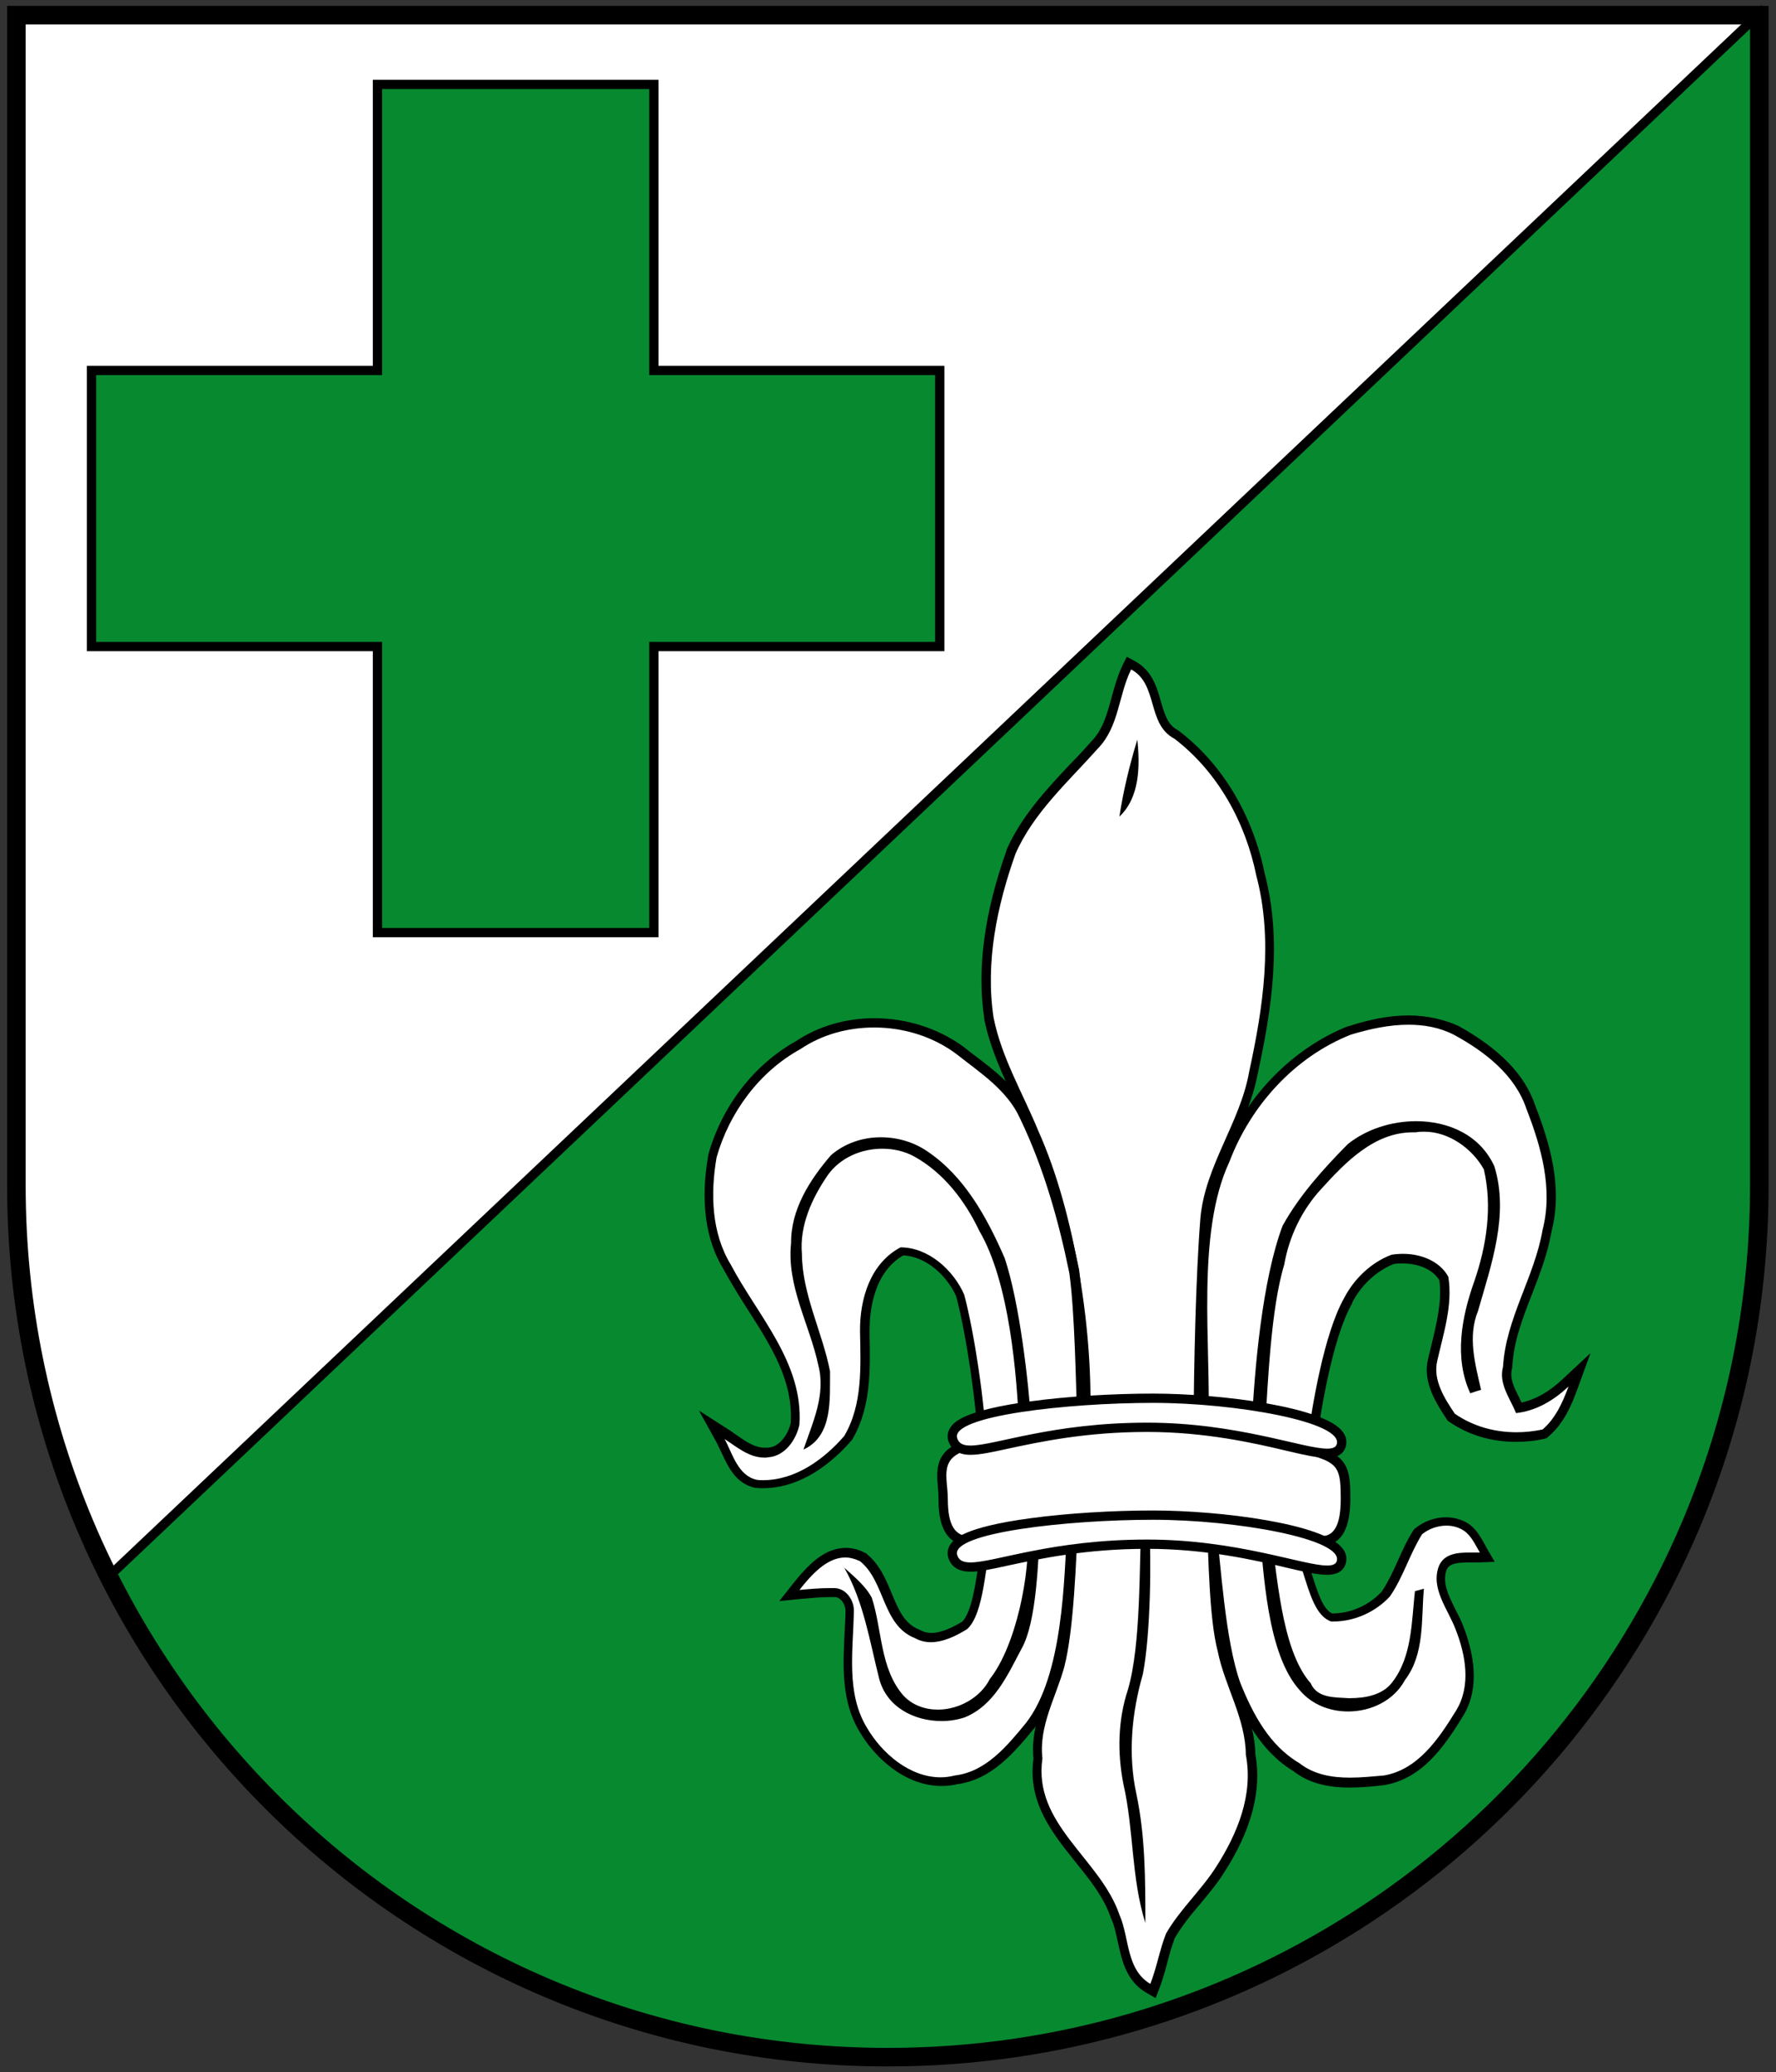 <?xml version="1.0" encoding="utf-8"?>
<!-- Generator: Adobe Illustrator 19.2.1, SVG Export Plug-In . SVG Version: 6.00 Build 0)  -->
<svg version="1.1" id="Layer_1" xmlns="http://www.w3.org/2000/svg" xmlns:xlink="http://www.w3.org/1999/xlink" x="0px" y="0px"
	 viewBox="0 0 574.5 670.2" style="enable-background:new 0 0 574.5 670.2;" xml:space="preserve">
<rect x="0" y="0" width="574.5" height="670.2" fill="#333333" stroke="none"/>
<style type="text/css">
	.st0{fill:#FFFFFF;}
	.st1{fill:#078930;stroke:#000000;stroke-width:3;stroke-miterlimit:10;}
	.st2{fill:none;stroke:#000000;stroke-width:6;}
</style>
<g>
	<path class="st0" d="M569.1,4.9H129.6H5.3v111.3v267.2c0,45.6,10.8,88.6,30,126.7L569.1,4.9L569.1,4.9z"/>
	<path class="st1" d="M34.6,510.4C81,602.4,176.3,665.6,286.5,665.6c55.4,0,107.1-16,150.7-43.6c48.4-30.6,86.7-75.6,109.2-128.9
		c14.2-33.7,22-70.6,22-109.5V5.1L34.6,510.4z"/>
	<path class="st2" d="M129.6,4.9H5.3v111.3v267.2c0,155.7,126.2,281.9,281.9,281.9c55.4,0,107.1-16,150.7-43.6
		c48.4-30.6,86.7-75.6,109.2-128.9c14.2-33.7,22-70.6,22-109.5V4.9H129.6z"/>
</g>
<g>
	<g>
		<g>
			<g>
				<path class="st0" d="M386,461.9c-3-0.1-6.1-0.2-9.9-0.2c-3,0-5.9,0-8.9,0.1c-3,0-5.9,0.1-8.9,0.1c-1.9,0-3.9,0-5.8-0.1l-1.5,0
					l0.1-1.5c1.3-30.8-5.5-69.4-16.5-94c-1.5-3.8-3.3-7.5-5-11.1c-3.8-8.2-7.8-16.7-9.7-25.9c-2.4-15.9-0.1-33.5,7.1-53.8l0-0.1
					c4.7-10.6,12.6-19.1,20.3-27.3c2.2-2.4,4.5-4.8,6.7-7.3c4.1-4.1,5.5-9.3,7-14.9c0.9-3.4,1.9-6.8,3.4-10.1l0.7-1.4l1.4,0.7
					c5,2.6,6.3,7.4,7.7,12c1.2,4.3,2.4,8.3,6.3,10.3l0.1,0.1l0.1,0.1c13.7,10.4,23.3,26.5,27,45.2c5.6,21.3,2.2,43.3-2.3,63.9
					c-1.4,7.8-4.6,15.1-7.7,22.1c-3.6,8-7.2,16.3-8,25.2c-1.7,21-2.1,53.4-2.2,66.4l0,1.6L386,461.9z M366.6,249.3
					c-0.7,2.9-1.3,5.6-1.9,8.3C365.9,255,366.4,252.1,366.6,249.3z"/>
				<path d="M365.9,216.5c8.8,4.7,5,17.7,14,22.4c14.1,10.8,23,27.1,26.5,44.3c5.5,20.8,2.2,42.6-2.3,63.3
					c-2.9,16.6-14.3,30.5-15.8,47.5c-1.5,18.8-2.1,47.7-2.2,66.5c-3.3-0.2-6.7-0.2-10-0.2c-5.9,0-11.8,0.2-17.7,0.2
					c-1.9,0-3.8,0-5.8-0.1c1.2-29.1-4.8-68.1-16.7-94.6c-5-12.2-11.9-23.7-14.5-36.7c-2.7-17.9,1.1-36.1,7.1-53
					c5.9-13.4,17.2-23.4,26.8-34.2C362,234.9,361.8,224.8,365.9,216.5 M362.1,264.1c6.6-6.2,6.7-16.4,5.8-24.9
					C365.4,247.4,363.4,255.6,362.1,264.1 M364.5,212.4l-1.4,2.8c-1.6,3.4-2.6,6.9-3.5,10.3c-1.5,5.4-2.8,10.4-6.5,14.2l-0.1,0.1
					l-0.1,0.1c-2.1,2.4-4.4,4.9-6.7,7.2c-7.8,8.3-15.8,16.9-20.6,27.7l0,0.1l0,0.1c-7.3,20.6-9.6,38.4-7.2,54.5l0,0.1l0,0.1
					c1.9,9.3,5.9,17.9,9.8,26.2c1.7,3.6,3.4,7.3,4.9,11l0,0l0,0c10.9,24.4,17.6,62.7,16.4,93.3l-0.1,3.1l3.1,0.1
					c1.8,0,3.7,0.1,5.8,0.1c3,0,6,0,8.9-0.1c2.9,0,5.9-0.1,8.8-0.1c3.8,0,6.9,0.1,9.8,0.2l3.1,0.1l0-3.1c0.1-12.9,0.5-45.3,2.2-66.3
					c0.8-8.6,4.2-16.4,7.9-24.7c3.2-7.1,6.4-14.5,7.9-22.5c4.5-20.7,7.9-42.9,2.2-64.5c-3.9-19-13.7-35.4-27.6-46l-0.2-0.2l-0.2-0.1
					c-3.4-1.7-4.4-5.3-5.6-9.4c-1.3-4.7-2.9-10-8.4-13L364.5,212.4L364.5,212.4z"/>
			</g>
		</g>
		<g>
			<path class="st0" d="M422.3,469.4c-2.4-0.8-4.4-1.7-6.3-2.5c-2.3-1-4.4-1.9-7.2-2.8l-1.1-0.4l0.1-1.2c0.1-1.8,0.2-3.8,0.4-5.9
				c0.9-14.8,2.1-35.1,5.9-47.5c1.7-9.8,6.1-18.6,12.5-25.4c8.5-9.4,18-18.7,30.6-18.7c0.3,0,0.6,0,0.9,0c0.9-0.1,1.9-0.2,2.9-0.2
				c8.1,0,16.3,5.2,20.5,13l0.1,0.2l0,0.2c2.6,11.1,1.5,23.5-3.1,37c-4.9,13.8-5.5,24.9-1.8,33.9c0.3-0.1,0.6-0.2,0.9-0.3
				c-0.1-0.3-0.1-0.6-0.2-0.9c-1.8-7.9-3.7-16.2-0.4-24.2c0.4-1.4,0.8-2.8,1.2-4.2c4-13.7,8.2-27.9,4.1-41.6
				c-4-8.6-12.9-13.7-23.9-13.7c-7.8,0-15.5,2.5-21.1,7c-7.1,7.1-15.1,15.8-20.7,25.9c-6.8,18.1-9.1,48.1-9.8,64.4l-0.1,1.5
				l-1.5-0.1c-2.9-0.2-5.8-0.4-8.7-0.7c-1.8-0.1-3.6-0.3-5.3-0.4l-1.4-0.1l0.1-1.4c0.2-6.5,0.1-13.9-0.1-21.7
				c-0.5-21.6-1.1-46,7-63.5c7.2-19.2,22.2-34.8,40.1-41.9c6.9-2.3,13.3-3.4,19-3.4c5.8,0,11,1.2,15.5,3.5
				c13.1,7.2,21,15.3,24.2,24.9c4.6,11.8,8.9,25.9,5.2,39.8c-1.2,6.9-3.7,13.5-6.2,19.8c-3.1,8.1-6.1,15.8-6.6,24.3l0,0.2l0,0.1
				c-1,3.6,0.7,6.9,2.4,10.3c0.4,0.9,0.9,1.8,1.3,2.7c5.2-0.8,10.1-3.4,15.1-8.1l4.6-4.3l-2.1,5.9c-1.8,5-4.3,10.6-8.9,14.6
				l-0.3,0.3l-0.4,0.1c-2.9,0.6-5.9,1-8.9,1c-7.7,0-14.9-2.2-20.8-6.2l-0.2-0.2l-0.2-0.2c-3.2-4.7-7.5-11.2-5.9-18.1
				c0.4-1.8,0.8-3.5,1.3-5.3c1.7-6.9,3.5-14.1,2.4-21.1c-2.7-4.7-8.6-6.4-13.2-6.4c-1.2,0-2.3,0.1-3.4,0.3
				c-5.9,2.3-11.3,7.2-14.4,13.2c-6.5,11.4-10.3,34.5-12,47.3L424,470L422.3,469.4z"/>
			<path d="M455.6,331.4c5.1,0,10.2,0.9,14.8,3.3c9.9,5.4,19.7,12.9,23.4,24c4.8,12.3,8.6,25.9,5.2,39
				c-2.6,15.3-11.9,28.7-12.8,44.3c-1.5,5.6,2.3,10.2,4.2,15c6.6-0.7,12.3-4.2,17-8.6c-1.9,5.1-4.2,10.3-8.4,13.9
				c-2.8,0.6-5.7,0.9-8.5,0.9c-7,0-14-1.9-19.9-6c-3.3-4.9-7.1-10.8-5.7-17c2-8.9,5.1-18.1,3.6-27.3c-2.8-5.1-8.9-7.4-14.6-7.4
				c-1.3,0-2.6,0.1-3.8,0.3c-6.6,2.5-12.1,7.8-15.3,14c-6.5,11.5-10.4,34.9-12.1,47.8c-5.2-1.8-8.3-3.6-13.5-5.3
				c0.9-14.5,1.9-39.2,6.2-53.2c1.6-9.2,5.7-17.8,12.1-24.7c7.8-8.6,17.1-18.2,29.5-18.2c0.3,0,0.7,0,1,0c0.9-0.2,1.9-0.2,2.8-0.2
				c7.9,0,15.5,5.5,19.2,12.2c2.8,12,0.9,24.6-3.1,36.2c-4.1,11.5-6.6,24.7-1.3,36.2c0.9-0.3,2.6-0.9,3.5-1.1
				c-1.9-8.3-4.4-17.2-1-25.5c4.3-15,10.1-31.2,5.3-46.8c-4.6-10.1-14.8-14.6-25.3-14.6c-8,0-16.1,2.6-22.1,7.4
				c-7.9,8-15.6,16.5-21.1,26.4c-6.6,17.5-9.1,46.3-10,65c-4.7-0.3-9.4-0.7-14-1.1c0.9-24.8-4.1-61.3,6.8-84.6
				c6.9-18.2,21.1-33.9,39.3-41.1C443,332.8,449.3,331.4,455.6,331.4 M455.6,328.4v3V328.4L455.6,328.4c-5.9,0-12.4,1.2-19.4,3.5
				l-0.1,0l-0.1,0c-18.3,7.3-33.6,23.2-41,42.8c-8.3,17.8-7.7,42.4-7.2,64.1c0.2,7.8,0.4,15.1,0.1,21.6l-0.1,2.9l2.9,0.2
				c1.8,0.1,3.6,0.3,5.3,0.4c2.9,0.2,5.8,0.5,8.7,0.7l1.2,0.1l0,0.1l2.2,0.7c2.7,0.9,4.8,1.8,7.1,2.7c1.9,0.8,4,1.7,6.4,2.5l3.5,1.2
				l0.5-3.7c1.4-10.2,5.2-35.2,11.8-46.7l0-0.1l0-0.1c2.9-5.7,7.9-10.3,13.4-12.5c1-0.2,2-0.2,3-0.2c4.1,0,9.3,1.4,11.8,5.4
				c0.9,6.6-0.8,13.6-2.4,20.3c-0.4,1.8-0.9,3.6-1.3,5.4c-1.7,7.5,2.8,14.3,6.1,19.3l0.3,0.5l0.5,0.3c6.2,4.3,13.6,6.5,21.6,6.5
				c3.1,0,6.2-0.3,9.2-1l0.7-0.2l0.6-0.5c4.9-4.2,7.4-10,9.3-15.2l4.3-11.8l-9.1,8.5c-4.4,4.1-8.7,6.5-13.2,7.5
				c-0.3-0.6-0.6-1.1-0.8-1.7c-1.7-3.3-3.1-6.2-2.3-9.3l0.1-0.3l0-0.3c0.4-8.2,3.4-15.8,6.5-23.8c2.5-6.4,5-13,6.2-20
				c3.7-14.3-0.6-28.6-5.3-40.7c-3.3-9.9-11.5-18.3-24.8-25.7l0,0l0,0C467.1,329.7,461.6,328.4,455.6,328.4L455.6,328.4z"/>
		</g>
		<g>
			<path class="st0" d="M246.9,480.1c-0.7,0-1.3,0-2-0.1l-0.1,0l-0.1,0c-5.6-1.1-7.9-6.2-9.9-10.6c-0.6-1.2-1.1-2.4-1.6-3.4
				l-2.9-5.2l5,3.2c0.8,0.5,1.5,1,2.3,1.5c3.2,2.2,6.2,4.2,9.8,4.2c0.3,0,0.6,0,1-0.1c4.6-0.2,7.9-4.9,8.9-9.3
				c0.9-14.2-6.8-26.2-14.2-37.8c-2.7-4.2-5.5-8.6-7.8-12.9c-5.6-9-7.2-21.4-4.7-35.7l0-0.1l0-0.1c4.3-15.4,14.4-28.5,27.7-35.9
				c7-4.7,15.5-7.2,24.6-7.2c10.1,0,19.9,3.2,27.5,8.9c1.2,1,2.5,1.9,3.7,2.9c6.8,5.2,13.8,10.5,17.3,18.6
				c6.7,13.9,11.8,29.9,16,50.2c1.5,10.3,2,26.7,2.3,39.8c0.1,3.4,0.2,6.5,0.3,9.2l0.1,1.5l-1.5,0.1c-4.2,0.2-7.4,0.5-11,0.8
				c-1.2,0.1-2.4,0.2-3.7,0.3l-1.5,0.1l-0.1-1.5c-1.2-17.5-4.1-40.9-8.6-54.3c-5-11.5-12.2-25.6-24.5-33.9c-4-2.8-9.1-4.3-14.1-4.3
				c-5.7,0-11,1.9-15,5.4c-5.4,6.4-12.6,16.1-12.5,27.3l0,0.1l0,0.1c-0.9,8.9,1.8,17,4.8,25.6c1.5,4.4,3,8.9,4,13.5
				c2.2,8.3-0.6,16.1-3.3,23.7c4.2-4.4,4.2-11.9,4.2-18.6c0-0.9,0-1.8,0-2.7c-0.9-4.8-2.5-9.7-4-14.3c-2.5-7.6-5-15.4-5.1-23.7
				c-0.7-8.2,2.2-17.1,8.7-26.4c4.1-5.8,11.1-9.2,18.8-9.2c3.9,0,7.7,0.9,11,2.7c8.9,4.8,16.2,13.2,21.7,24.7
				c9.4,16.1,12.3,44.6,13.1,65.7l0,1.1l-1,0.4c-2.5,0.9-5,1.8-7.5,2.6l-5.2,1.8l-0.1-2c-0.4-12.4-3.7-35.2-7.1-47.8
				c-3-6.8-10.1-14-18.9-14.3c-10.9,6-12,19.8-12,25.5l0,2.1c0.2,11.1,0.5,22.6-5.4,32.6l-0.1,0.1l-0.1,0.1
				C265.9,474.8,256.2,480.1,246.9,480.1z"/>
			<path d="M282.8,332.3c9.5,0,19,2.9,26.6,8.6c7.6,6,16.5,11.7,20.6,20.9c7.6,15.8,12.4,32.8,15.9,49.9c1.8,12.8,2.1,35.8,2.6,48.7
				c-5.6,0.3-9.2,0.7-14.8,1.2c-1-15-3.9-40.3-8.7-54.7c-5.7-13.1-13-26.5-25.1-34.6c-4.4-3-9.7-4.5-15-4.5
				c-5.8,0-11.6,1.9-16.1,5.8c-6.8,7.9-13,17.5-12.9,28.4c-1.5,13.9,6,26.3,8.8,39.5c2.5,9.5-1.8,18.5-4.8,27.3
				c9.6-4.4,8.5-16.4,8.6-25.3c-2.5-12.8-9-24.8-9.1-38c-0.8-9.2,3.3-18.1,8.4-25.5c4-5.6,10.8-8.5,17.6-8.5c3.6,0,7.2,0.8,10.3,2.5
				c9.6,5.3,16.5,14.4,21.1,24.1c9.7,16.5,12.2,46.4,12.9,65c-3.6,1.3-7.2,2.5-10.7,3.8c-0.4-12.9-3.8-35.8-7.1-48.2
				c-3.5-8-11.6-15.3-20.6-15.3c-9.8,5.2-13.2,16.7-13.1,27.1c0.2,11.4,0.9,23.7-5.1,33.9c-6.6,7.6-15.8,14.3-26.3,14.3
				c-0.6,0-1.3,0-1.9-0.1c-6.2-1.3-7.9-8.4-10.5-13.2c4,2.6,7.9,6,12.9,6c0.4,0,0.8,0,1.1-0.1c5.5-0.3,9.2-5.7,10.2-10.6
				c1.3-20-13.5-35.2-22.2-51.7c-6.3-10.3-6.6-23.1-4.6-34.7c4.1-14.5,13.8-27.7,27.1-35C266,334.5,274.4,332.3,282.8,332.3
				 M282.8,329.3L282.8,329.3c-9.3,0-18.1,2.6-25.3,7.4c-13.6,7.6-24,21-28.4,36.8l0,0.1l0,0.1c-2.6,14.6-0.9,27.3,4.9,36.7
				c2.4,4.4,5.1,8.8,7.8,13c7.6,11.9,14.8,23.1,14,36.8c-0.9,3.8-3.7,7.8-7.4,8l-0.1,0l-0.1,0c-0.3,0-0.6,0-0.8,0c-3.2,0-6-1.9-9-4
				c-0.8-0.5-1.5-1.1-2.3-1.6l-10-6.4l5.7,10.3c0.5,1,1,2.1,1.6,3.3c2.1,4.5,4.6,10.1,11,11.4l0.2,0l0.2,0c0.7,0.1,1.4,0.1,2.1,0.1
				c9.8,0,19.9-5.5,28.5-15.4l0.2-0.2l0.1-0.2c6.1-10.3,5.8-22.6,5.6-33.4l0-2.1c0-5.3,1-18.3,10.9-24c7.8,0.4,14.3,7,17.1,13.2
				c3.3,12.5,6.6,35,7,47.3l0.1,4.1l3.9-1.4l3.2-1.1c2.5-0.9,5-1.8,7.5-2.6l2.1-0.7l0-0.5l1-0.1c1.3-0.1,2.6-0.2,3.7-0.3
				c3.6-0.3,6.8-0.6,11-0.8l3-0.1l-0.1-3c-0.1-2.7-0.2-5.8-0.3-9.1c-0.4-13.2-0.9-29.6-2.3-39.9l0-0.1l0-0.1
				c-4.2-20.4-9.3-36.5-16.2-50.5c-3.7-8.4-10.9-13.9-17.8-19.1c-1.3-1-2.5-1.9-3.6-2.8l0,0l0,0
				C303.3,332.5,293.2,329.3,282.8,329.3L282.8,329.3z"/>
		</g>
	</g>
	<g>
		<g>
			<path class="st0" d="M436.6,576.4c-7.5,0-13-1.6-17.3-5c-10.4-6.2-16-17.5-19.7-26.7c-3.6-10.6-5.3-27.4-6.6-40.9
				c-0.4-4.4-0.9-8.6-1.3-12.1l-0.2-1.9l1.9,0.2c5,0.6,9.7,1.3,14.2,1.9l1.2,0.2l0.1,1.2c0.2,1.9,0.4,4.1,0.6,6.3
				c1.4,15.3,3.2,36.1,12.2,46c3.4,4,8.7,6.3,14.5,6.3c7.4,0,13.9-3.6,17-9.3c-0.5,0.8-1,1.6-1.6,2.3c-2.9,3.8-7.9,5.7-14.9,5.7
				l-0.6,0c-0.6,0-1.1-0.1-1.6-0.1c-4.1-0.2-9.6-0.4-11.9-5.4c-8-9.2-10.2-26.8-12-41c-0.5-3.6-0.9-6.9-1.4-9.8l-0.3-1.9l1.9,0.2
				c7.3,0.6,9.9,8.8,12.4,16.7c1.9,5.9,3.8,12.1,7.6,13.6c0.1,0,0.3,0,0.4,0c6.3,0,12.7-2.8,17.1-7.6c2.2-3.2,3.9-6.9,5.5-10.4
				c1.4-3.2,2.9-6.5,4.9-9.6l0.1-0.2l0.2-0.2c2.5-2,5.7-3.2,8.9-3.2c2.3,0,4.5,0.6,6.4,1.8c2.4,1.6,3.7,4,4.9,6.3
				c0.2,0.4,0.5,0.9,0.7,1.3l1.2,2.2l-2.5,0.1c-0.5,0-1.1,0-1.6,0l-1.6,0c-4.7,0-7.5,0.6-8.7,3.5c-1.7,4.7,0.6,9.2,3,13.9
				c0.9,1.7,1.7,3.4,2.4,5.2c4.5,11.4,4.5,20.8,0,27.9c-6,9.8-12.8,19.5-24.2,21.5l-0.1,0l-0.6,0.1
				C443.6,576.1,440.1,576.4,436.6,576.4z M458.7,519.9c-0.7,7.7-1.4,15.7-5.4,22.4l0,0c4.8-6.2,5.1-14.3,5.4-22.1
				c0-0.3,0-0.6,0-0.9C458.7,519.5,458.7,519.7,458.7,519.9z"/>
			<path d="M393.2,491.6c4.7,0.6,9.4,1.2,14.1,1.9c1.5,15,2.5,41.5,13.2,53.2c3.9,4.6,9.7,6.8,15.6,6.8c7.4,0,14.8-3.5,18.4-10.2
				c6.4-8.4,5.2-19.6,6.1-29.5c-0.7,0.2-2.2,0.6-2.9,0.8c-1.1,9.9-0.9,21.1-7.3,29.4c-3.1,4.2-8.8,5.2-13.7,5.2c-0.2,0-0.4,0-0.5,0
				c-4.2-0.3-10.1,0.1-12.2-4.8c-9.8-11.1-10.8-36.3-13.2-50.2c11.9,1,9.9,26.8,19.8,30.2c0.2,0,0.5,0,0.7,0
				c6.9,0,13.7-3.1,18.3-8.1c4.3-6.2,6.4-13.7,10.4-20.1c2.2-1.8,5.1-2.8,7.9-2.8c2,0,3.9,0.5,5.6,1.6c2.5,1.7,3.7,4.6,5.2,7.1
				c-0.5,0-1,0-1.6,0c-0.5,0-1.1,0-1.6,0c-4,0-8.4,0.3-10.1,4.5c-2.6,7.2,2.9,13.7,5.4,20.2c3.3,8.3,5.2,18.5,0.1,26.6
				c-5.5,8.9-12.2,18.9-23.2,20.8c-3.5,0.3-7.3,0.7-11,0.7c-5.9,0-11.7-1-16.4-4.7c-9.7-5.7-15.1-16-19.1-26
				C396.3,530.5,394.9,505.9,393.2,491.6 M389.7,488.1l0.5,3.8c0.4,3.5,0.8,7.6,1.3,12.1c1.4,13.6,3,30.5,6.7,41.2l0,0.1l0,0.1
				c3.8,9.4,9.4,20.9,20.2,27.4c4.6,3.6,10.4,5.3,18.1,5.3c3.6,0,7.2-0.3,10.6-0.7l0.6-0.1l0.1,0l0.1,0c12-2.1,19.1-12.1,25.3-22.2
				c4.7-7.5,4.7-17.4,0.1-29.3c-0.7-1.8-1.6-3.6-2.5-5.3c-2.2-4.4-4.3-8.6-2.9-12.7c0.8-1.9,2.6-2.5,7.3-2.5l0.8,0l0.8,0
				c0.5,0,1.1,0,1.7,0l5-0.2l-2.5-4.3c-0.2-0.4-0.5-0.9-0.7-1.3c-1.3-2.3-2.7-5-5.4-6.8l0,0l0,0c-2.1-1.3-4.6-2-7.2-2
				c-3.5,0-7.1,1.3-9.8,3.5l-0.4,0.3l-0.3,0.4c-2,3.1-3.5,6.5-5,9.8c-1.6,3.6-3.2,7-5.3,10.1c-4.1,4.4-10,7-15.9,7c0,0-0.1,0-0.1,0
				c-3-1.4-4.7-7-6.5-12.5c-2.5-8-5.3-17-13.7-17.7l-0.9-0.1l0-0.4l-2.3-0.3c-4.5-0.6-9.1-1.2-14.2-1.9L389.7,488.1L389.7,488.1z"/>
		</g>
		<g>
			<path class="st0" d="M371.4,643c-5.8-3.4-7.1-9.5-8.4-15.3c-0.6-2.8-1.2-5.4-2.2-7.8l-0.1-0.1c-2.3-6.8-7.1-12.8-11.7-18.6
				c-7.4-9.3-15.1-18.9-13.2-32.4c-0.8-7.6,1.8-14.6,4.2-21.4c1-2.8,2.1-5.8,2.9-8.7c2.6-10.1,3.5-27.7,4.1-40.6
				c0.1-2.2,0.2-4.2,0.3-6l0.1-1.4l1.4,0c6-0.2,12.5-0.4,20.5-0.5l0.9,0l0-0.1l1.6,0c2.2-0.1,4.3-0.1,6.3-0.1
				c4.6,0,8.7,0.1,12.5,0.5l1.3,0.1l0.1,1.3c0.1,1.9,0.2,4.2,0.3,6.6c0.4,11.3,1,26.7,3.2,35.2c0.9,4.5,2.6,9,4.1,13.2
				c2.4,6.5,4.9,13.2,5,20.5c2.1,11.4-1.2,24-10,37.4c-2.3,3.5-5,6.8-7.6,9.9c-3,3.6-6.1,7.3-8.4,11.3c-1,2.6-1.8,5.4-2.5,8.1
				c-0.7,2.7-1.5,5.4-2.5,8.1l-0.6,1.7L371.4,643z M370.5,498.2c-0.1,1.9-0.1,3.9-0.1,5.9c-0.3,14-0.7,31.5-3.9,42.7
				c-3,9.2-3.5,19.5-1.5,30c1.5,6.5,2.2,13.3,2.8,19.9c0.3,3.3,0.7,6.7,1.1,10.1c-0.2-8.6-0.9-17.6-2.7-26.2
				c-2.7-12.2-1.9-25.5,2.1-39.5C370.3,530.6,370.9,512.2,370.5,498.2z"/>
			<path d="M378,491.5c4.1,0,8.3,0.1,12.4,0.4c0.5,10.7,0.7,31.6,3.5,42.1c2.3,11.4,9,21.7,9.1,33.5c2.5,13-2.8,25.7-9.7,36.4
				c-4.8,7.5-11.6,13.6-16.1,21.4c-2.1,5.3-3,11-5.1,16.3c-7.9-4.7-6.7-14.9-10-22.4c-6.2-18.1-28-29.2-24.9-50.5
				c-1.2-10.6,4.4-19.8,7.1-29.7c3.1-12.1,3.8-34.5,4.4-46.9c6.8-0.2,13.7-0.4,20.5-0.5c-0.7,14.9-0.1,40.2-4.3,54.7
				c-3.3,9.9-3.5,20.5-1.5,30.7c3.4,14.8,2.5,30.3,7.1,44.9c0-13.9,0-28-2.9-41.7c-2.8-12.9-1.5-26.3,2.1-38.8
				c2.5-13.1,2.8-36.6,2-50C373.8,491.5,375.9,491.5,378,491.5 M378,488.5c-2,0-4.1,0-6.3,0.1l-3.1,0.1l0,0.1
				c-7.7,0.2-14.1,0.3-19.9,0.5l-2.8,0.1l-0.1,2.8c-0.1,1.8-0.2,3.8-0.3,6c-0.6,12.8-1.4,30.3-4,40.3c-0.8,2.8-1.8,5.6-2.9,8.5
				c-2.5,6.8-5.1,13.9-4.3,21.8c-1.9,14.1,6,23.9,13.6,33.4c4.8,5.9,9.3,11.6,11.5,18.2l0,0.1l0.1,0.1c1,2.2,1.5,4.8,2.1,7.5
				c1.3,5.9,2.7,12.5,9.1,16.3l3.1,1.8l1.3-3.3c1-2.7,1.8-5.5,2.5-8.2c0.7-2.8,1.5-5.4,2.4-7.9c2.3-3.9,5.1-7.4,8.2-11
				c2.6-3.2,5.4-6.4,7.7-10.1c8.9-13.7,12.3-26.6,10.2-38.3c-0.2-7.5-2.7-14.3-5.1-20.9c-1.6-4.4-3.2-8.6-4.1-12.9l0-0.1l0-0.1
				c-2.2-8.3-2.7-23.6-3.1-34.9c-0.1-2.4-0.2-4.7-0.3-6.6l-0.1-2.6l-2.6-0.2C386.7,488.6,382.6,488.5,378,488.5L378,488.5z"/>
		</g>
		<g>
			<path class="st0" d="M304.2,576.3c-11.3,0-20.6-9-25.2-16.8c-5.7-9.5-5.2-20.5-4.6-31.2c0.1-2.5,0.2-4.8,0.3-7.2
				c0.1-1.6-0.6-3.3-1.7-4.6c-0.6-0.7-1.7-1.5-3.1-1.6c-0.5,0-1,0-1.5,0c-3.1,0-6.2,0.3-9.6,0.6l-3.5,0.4l2.2-2.8
				c4.5-5.7,9.6-11.1,15.9-11.1c1.8,0,3.7,0.5,5.5,1.4l0.1,0.1l0.1,0.1c3.9,3.1,5.8,7.7,7.6,12.1c2.2,5.4,4.3,10.4,9.8,12.6l0.1,0
				l0.1,0.1c1.3,0.8,2.7,1.1,4.3,1.1c3.9,0,8-2.2,10.8-3.9c3.5-3.2,4.9-13.1,5.9-20.3c0.4-3.1,0.8-5.8,1.3-7.8l0.2-0.8l0.8-0.2
				c3.7-1,7.8-2.1,11.9-3.1l1.7-0.4l0.1,1.8c1,14.3-3.9,37.9-12.4,49c-3.3,6.4-10.5,10.6-18.1,10.6c-4.9,0-9.3-1.8-12.4-5.2
				c-5.3-6.2-6.7-14-8-21.5c-0.6-3.5-1.3-7.2-2.3-10.5c-0.7-1.4-1.7-2.6-2.8-3.8c2.7,6.8,4.4,14,6,21c0.6,2.6,1.2,5.4,1.9,8
				c2.3,8.7,11.1,12.6,18.7,12.6h0c2.4,0,4.8-0.4,7-1.1c8.1-3.4,12.2-11.3,16.2-19c0.4-0.8,0.8-1.6,1.3-2.4c4.1-7.2,5-23,5.6-33.4
				c0.1-2,0.2-3.8,0.3-5.3l0.1-1.2l1.2-0.2c2.9-0.5,5.8-0.9,8.8-1.4l1.8-0.3l-0.1,1.8c-0.1,1.5-0.1,3-0.2,4.6
				c-0.9,18.4-2.1,46.2-13.4,60.6l-0.1,0.1c-6.2,7.5-13.2,16.1-23.8,17.4C307.5,576.1,305.9,576.3,304.2,576.3
				C304.2,576.3,304.2,576.3,304.2,576.3z"/>
			<path d="M345.2,492.8c-0.9,18.5-1.4,49.1-13.3,64.4c-6,7.3-12.9,15.8-23,17c-1.6,0.4-3.1,0.6-4.6,0.6c-10,0-19-7.7-23.9-16.1
				c-6.8-11.2-4.4-25.1-4.2-37.5c0.2-3.6-2.5-7.5-6.2-7.6c-0.5,0-1,0-1.6,0c-3.3,0-6.5,0.3-9.8,0.6c3.7-4.7,8.8-10.5,14.8-10.5
				c1.5,0,3.1,0.4,4.8,1.2c8.2,6.6,7.1,20.7,17.8,24.9c1.6,0.9,3.4,1.3,5.1,1.3c4.1,0,8.3-2.1,11.7-4.2c5.6-4.8,6.1-22.2,7.8-28.9
				c3.9-1.1,7.8-2.2,11.8-3.1c1,13.8-3.7,37.3-12.2,48.1c-3.1,6.1-10.1,9.9-16.8,9.9c-4.2,0-8.3-1.4-11.3-4.7
				c-7.5-8.8-6.7-21.1-10.1-31.5c-2.1-3.9-5.7-6.8-8.9-9.7c6.3,11.1,8.2,23.7,11.3,35.9c2.4,9.2,11.3,13.7,20.2,13.7
				c2.6,0,5.1-0.4,7.5-1.2c9.5-3.9,13.8-13.6,18.3-22.1c5.1-8.9,5.4-29.4,6.1-39.3C339.3,493.7,342.2,493.3,345.2,492.8
				 M348.4,489.3l-3.6,0.5c-3,0.4-6,0.9-8.8,1.4l-0.7,0.1l0-0.1l-1.2,0.3l-0.4,0.1l0,0l-1.8,0.4c-4.1,1-8.2,2.1-11.9,3.1l-1.7,0.5
				l-0.4,1.7c-0.5,2-0.9,4.8-1.3,7.9c-0.9,6.5-2.3,16.4-5.4,19.3c-2.7,1.6-6.5,3.6-9.9,3.6c-1.3,0-2.5-0.3-3.6-0.9l-0.2-0.1
				l-0.2-0.1c-4.8-1.9-6.7-6.5-8.9-11.8c-1.9-4.6-3.9-9.3-8.1-12.7l-0.2-0.2l-0.3-0.1c-2-1.1-4.1-1.6-6.2-1.6
				c-7,0-12.3,5.6-17.1,11.6l-4.4,5.6l7-0.7c3.4-0.3,6.4-0.6,9.5-0.6c0.5,0,1,0,1.5,0c0.9,0,1.6,0.6,2.1,1.1
				c0.8,0.9,1.3,2.2,1.3,3.4l0,0l0,0c0,2.3-0.2,4.6-0.3,7.1c-0.5,10.9-1.1,22.2,4.9,32c4.7,8.1,14.5,17.5,26.5,17.5
				c1.7,0,3.5-0.2,5.2-0.6c11.1-1.5,18.6-10.6,24.7-18l0.1-0.1l0,0l0,0c11.6-14.9,12.8-41.8,13.7-61.5c0.1-1.6,0.1-3.1,0.2-4.6
				L348.4,489.3L348.4,489.3z"/>
		</g>
	</g>
	<g>
		<g>
			<path class="st0" d="M314,498.4c-7.9,0-8.9-7.8-8.9-13.6c0-1.3-0.1-2.6-0.2-3.9c-0.5-5.5-1.1-11.7,9.5-13.8
				c15.2-3.8,33.8-5.9,52.5-5.9c24.3,0,46.4,3.4,62.2,9.6c5.7,2.5,6.2,6,6.2,14c0,3.4,0,13.6-7.7,13.6c-1.3,0-2.8-0.3-4.4-0.9
				c-15.8-4.5-31.6-6.8-48.4-6.8c-16.7,0-34.7,2.2-55.1,6.8C317.4,498.1,315.6,498.4,314,498.4z"/>
			<path d="M366.8,462.6c22.9,0,45.4,3.1,61.6,9.5c4.7,2.1,5.3,4.5,5.3,12.6c0,7-1.4,12.1-6.2,12.1c-1.1,0-2.4-0.3-3.9-0.9
				c-16.6-4.8-32.7-6.8-48.9-6.8c-18.3,0-36.6,2.6-55.4,6.9c-2,0.6-3.8,0.9-5.3,0.9c-5,0-7.4-3.4-7.4-12.1c0-7.1-3.4-13.9,8-16.2
				C330.2,464.6,348.6,462.6,366.8,462.6 M366.8,459.6v3V459.6c-18.7,0-37.5,2.1-52.8,6c-11.8,2.4-11.1,9.9-10.6,15.4
				c0.1,1.2,0.2,2.5,0.2,3.8c0,3.7,0,15.1,10.4,15.1c1.7,0,3.7-0.3,6-1c20.3-4.5,38.2-6.8,54.7-6.8c16.7,0,32.4,2.2,48,6.7
				c1.8,0.7,3.4,1,4.9,1c6.1,0,9.2-5.1,9.2-15.1c0-7.6-0.3-12.4-7-15.4l-0.1,0l-0.1,0C413.6,463.1,391.3,459.6,366.8,459.6
				L366.8,459.6z"/>
		</g>
		<g>
			<path class="st0" d="M429.4,470c-2.8,0-7-1-12.8-2.3c-10.5-2.4-26.5-6.1-45.5-6.1c-20.3,0-35.4,3.3-45.3,5.4
				c-5.3,1.1-9.1,2-11.9,2c-1.2,0-4.8,0-5.7-3.6c-0.2-0.8-0.2-2,0.7-3.2c5.3-6.9,40.7-10,64.1-10c21,0,54.5,4.2,60.1,11.8
				c1.1,1.4,1,2.8,0.7,3.6C433.4,469.2,431.9,470,429.4,470z"/>
			<path d="M373,453.7c26.8,0,61.7,6.2,59.4,13.4c-0.3,1-1.4,1.4-3.1,1.4c-7.8,0-29.2-8.4-58.2-8.4c-30.8,0-49.3,7.4-57.2,7.4
				c-2.4,0-3.8-0.7-4.3-2.5C307.8,457.9,345.2,453.7,373,453.7 M373,450.7c-13.1,0-27.9,0.9-39.6,2.5c-21.7,2.9-24.7,6.8-25.7,8.1
				c-1.1,1.4-1.4,3-1,4.5c0.6,2.1,2.3,4.7,7.2,4.7c3,0,6.8-0.8,12.2-2c9.9-2.1,24.8-5.4,45-5.4c18.8,0,34.6,3.6,45.1,6.1
				c5.9,1.4,10.1,2.3,13.1,2.3c4.3,0,5.6-2.2,6-3.6c0.5-1.7,0.2-3.4-1-4.9C428.4,455,394.9,450.7,373,450.7L373,450.7z"/>
		</g>
		<g>
			<path class="st0" d="M429.4,507.9c-2.8,0-7-1-12.8-2.3c-10.5-2.4-26.5-6.1-45.5-6.1c-20.3,0-35.4,3.3-45.3,5.4
				c-5.3,1.1-9.1,2-11.9,2c-1.2,0-4.8,0-5.7-3.6c-0.2-0.8-0.2-2,0.7-3.2c5.3-6.9,40.7-10,64.1-10c21,0,54.5,4.2,60.1,11.8
				c1.1,1.4,1,2.8,0.7,3.6C433.4,507.1,431.9,507.9,429.4,507.9z"/>
			<path d="M373,491.5c26.8,0,61.7,6.2,59.4,13.4c-0.3,1-1.4,1.4-3.1,1.4c-7.8,0-29.2-8.4-58.2-8.4c-30.8,0-49.3,7.4-57.2,7.4
				c-2.4,0-3.8-0.7-4.3-2.5C307.8,495.7,345.2,491.5,373,491.5 M373,488.5c-13.1,0-27.9,0.9-39.6,2.5c-21.7,2.9-24.7,6.8-25.7,8.1
				c-1.1,1.4-1.4,3-1,4.5c0.6,2.1,2.3,4.7,7.2,4.7c3,0,6.8-0.8,12.2-2c9.9-2.1,24.8-5.4,45-5.4c18.8,0,34.6,3.6,45.1,6.1
				c5.9,1.4,10.1,2.3,13.1,2.3c4.3,0,5.6-2.2,6-3.6c0.5-1.7,0.2-3.4-1-4.9C428.4,492.8,394.9,488.5,373,488.5L373,488.5z"/>
		</g>
	</g>
</g>
<polygon class="st1" points="304,119.8 211.5,119.8 211.5,27.3 122.1,27.3 122.1,119.8 29.6,119.8 29.6,209.1 122.1,209.1 
	122.1,301.6 211.5,301.6 211.5,209.1 304,209.1 "/>
</svg>

